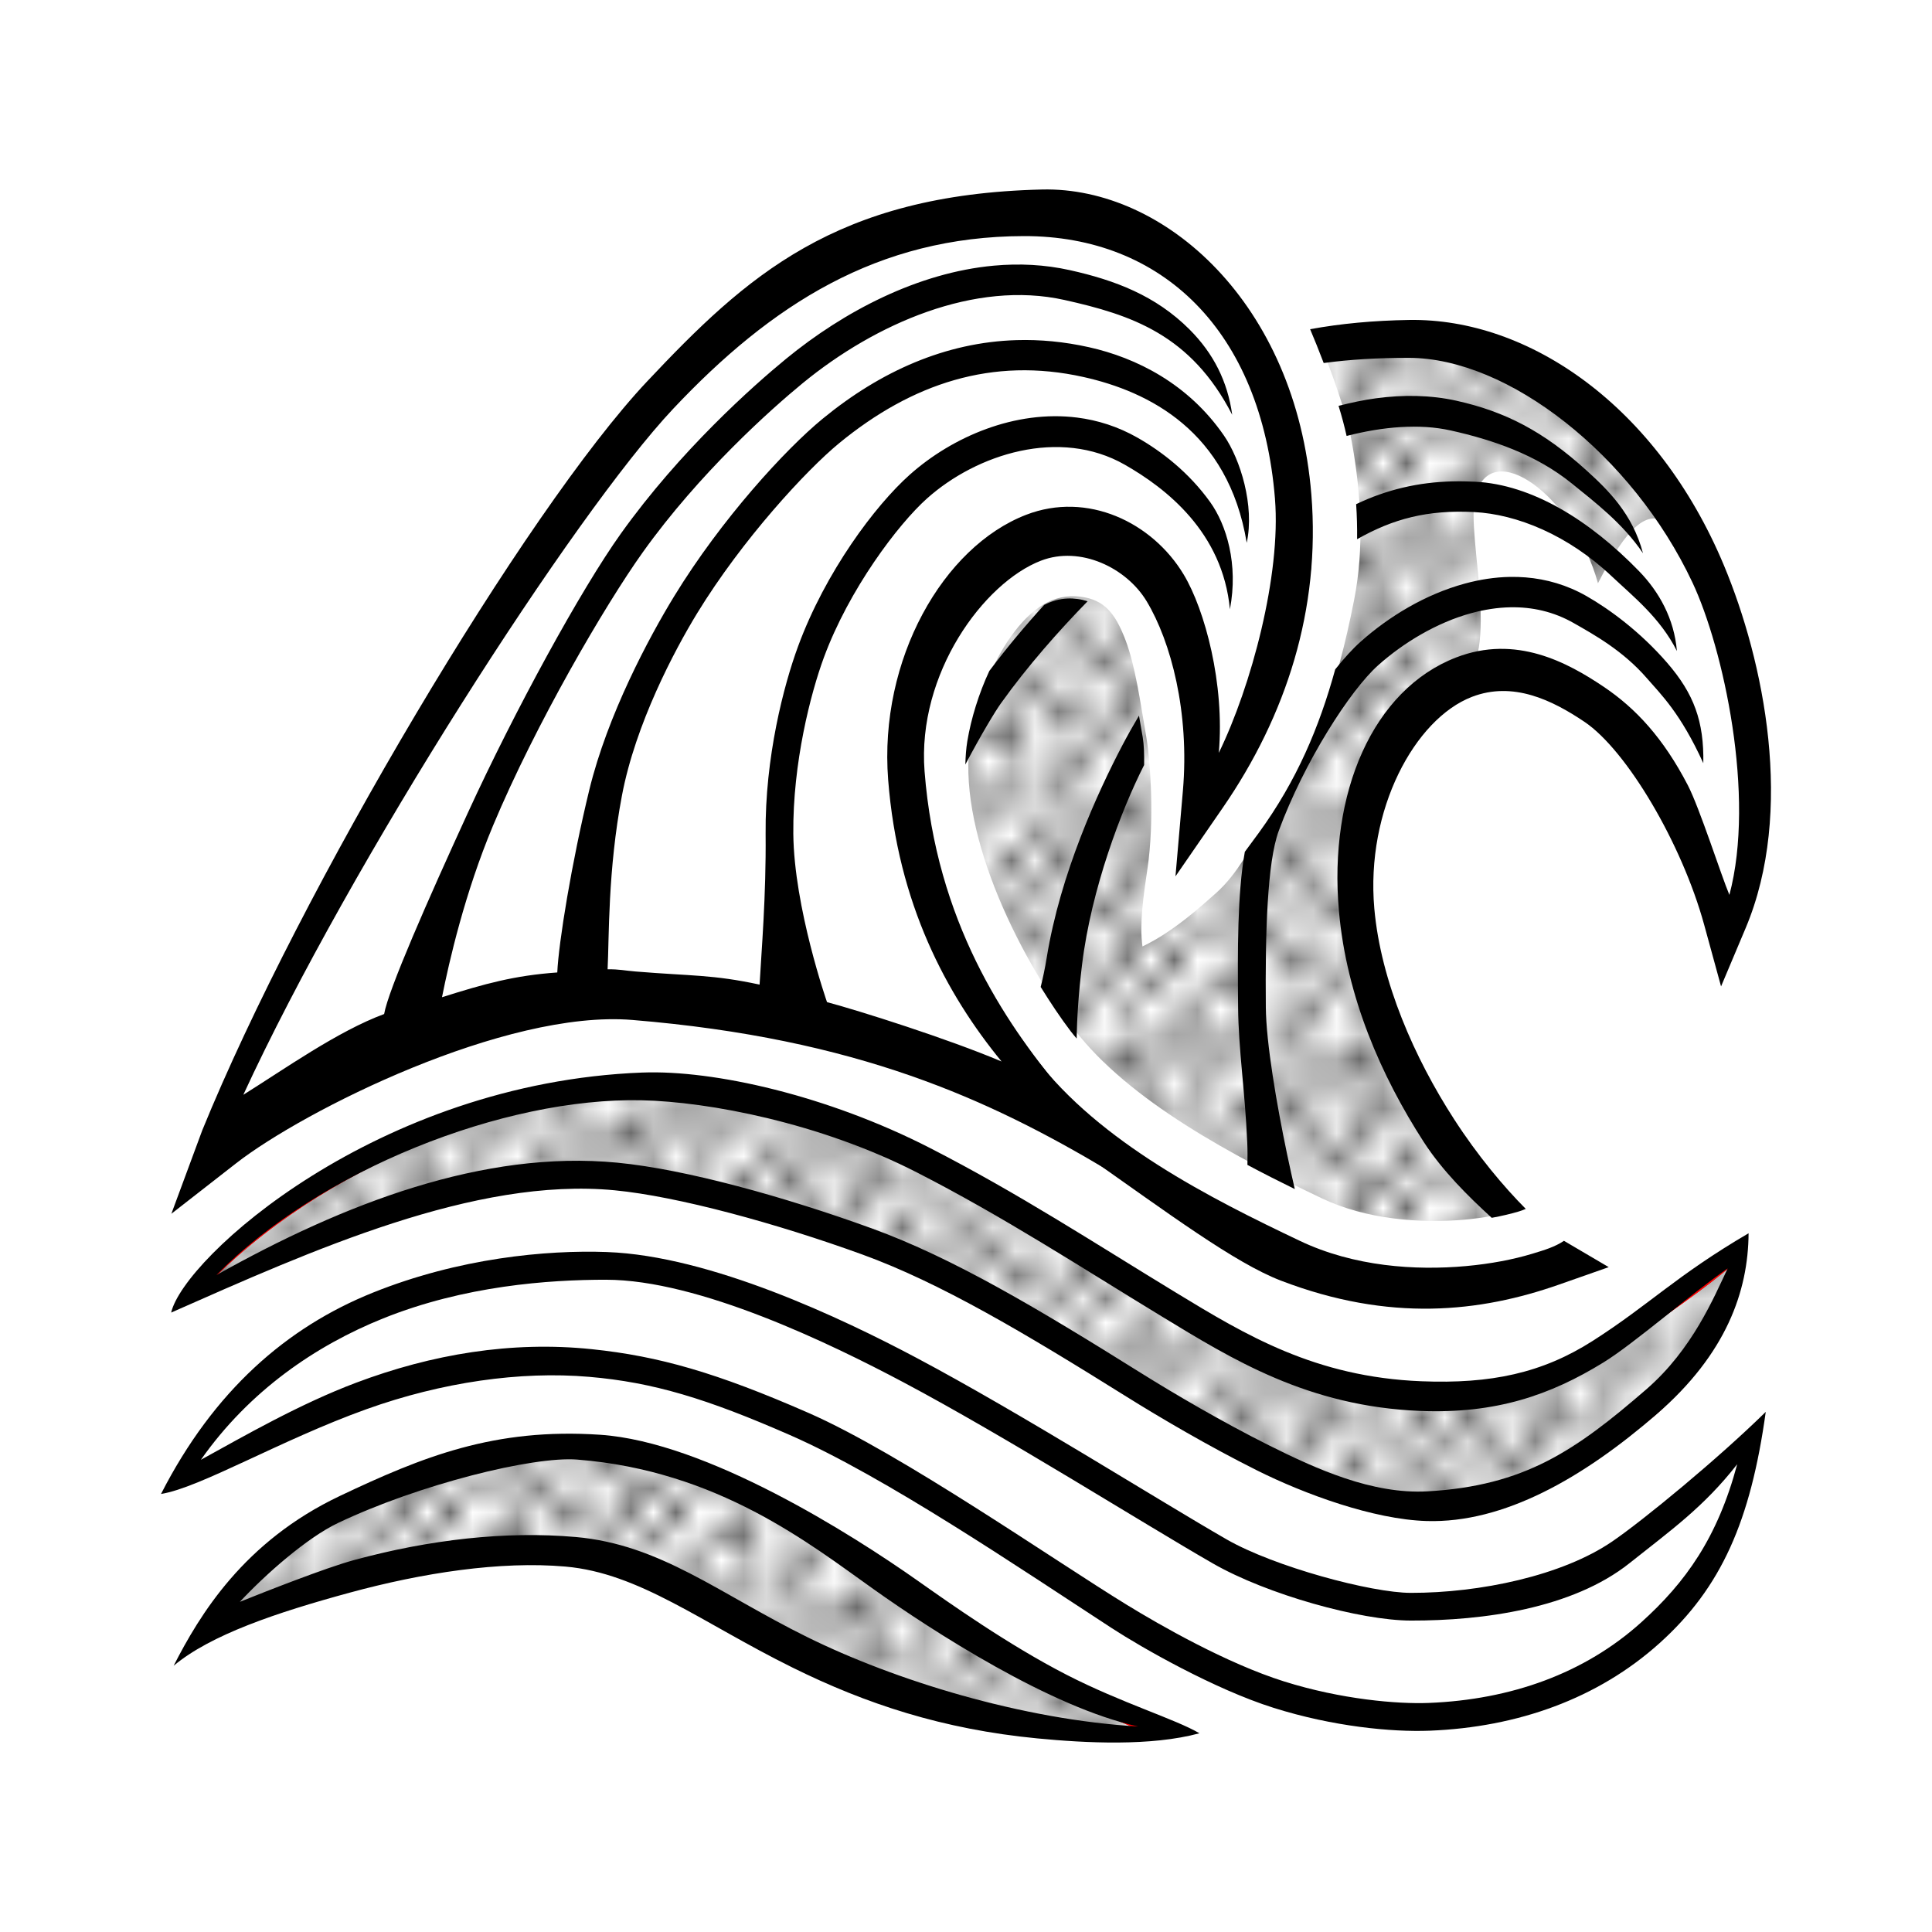 <svg:svg xmlns:dc="http://purl.org/dc/elements/1.1/" xmlns:ns1="http://sodipodi.sourceforge.net/DTD/sodipodi-0.dtd" xmlns:ns2="http://www.inkscape.org/namespaces/inkscape" xmlns:ns3="http://www.w3.org/1999/xlink" xmlns:ns5="http://creativecommons.org/ns#" xmlns:rdf="http://www.w3.org/1999/02/22-rdf-syntax-ns#" xmlns:svg="http://www.w3.org/2000/svg" height="127.559" id="svg2" version="1.1" viewBox="-7.087 -8.965 127.559 127.559" width="127.559" ns1:docname="Wellen-lineart.svg" ns2:version="0.91 r13725">
  <svg:title id="title4136">waves - lineart</svg:title>
  <svg:defs id="defs4">
    <svg:pattern id="pattern6076" patternTransform="matrix(1.533,0,0,1.639,-2.88,951.793)" ns2:collect="always" ns3:href="#Polkadots-large" />
    <svg:pattern id="pattern5957" patternTransform="matrix(1.493,0,0,1.566,-93.605,849.053)" ns2:collect="always" ns3:href="#pattern5942" />
    <svg:pattern id="pattern5955" patternTransform="matrix(1.444,0,0,1.515,-90.51,855.599)" ns2:collect="always" ns3:href="#pattern5942" />
    <svg:pattern id="pattern5952" patternTransform="matrix(1.444,0,0,1.515,-90.51,855.599)" ns2:collect="always" ns3:href="#pattern5942" />
    <svg:pattern id="pattern5949" patternTransform="matrix(1.444,0,0,1.515,-90.51,855.599)" ns2:collect="always" ns3:href="#pattern5942" />
    <svg:pattern id="pattern5942" patternTransform="matrix(1.444,0,0,1.515,-90.51,855.599)" ns2:collect="always" ns3:href="#Polkadots-large" />
    <svg:pattern height="10" id="Polkadots-large" patternTransform="translate(0,0) scale(10,10)" patternUnits="userSpaceOnUse" width="10" ns2:collect="always" ns2:stockid="Polka dots, large">
      <svg:circle cx="2.567" cy="0.810" id="circle5632" r="0.45" style="fill:black;stroke:none" />
      <svg:circle cx="3.048" cy="2.33" id="circle5634" r="0.45" style="fill:black;stroke:none" />
      <svg:circle cx="4.418" cy="2.415" id="circle5636" r="0.45" style="fill:black;stroke:none" />
      <svg:circle cx="1.844" cy="3.029" id="circle5638" r="0.45" style="fill:black;stroke:none" />
      <svg:circle cx="6.08" cy="1.363" id="circle5640" r="0.45" style="fill:black;stroke:none" />
      <svg:circle cx="5.819" cy="4.413" id="circle5642" r="0.45" style="fill:black;stroke:none" />
      <svg:circle cx="4.305" cy="4.048" id="circle5644" r="0.45" style="fill:black;stroke:none" />
      <svg:circle cx="5.541" cy="3.045" id="circle5646" r="0.45" style="fill:black;stroke:none" />
      <svg:circle cx="4.785" cy="5.527" id="circle5648" r="0.45" style="fill:black;stroke:none" />
      <svg:circle cx="2.667" cy="5.184" id="circle5650" r="0.45" style="fill:black;stroke:none" />
      <svg:circle cx="7.965" cy="1.448" id="circle5652" r="0.45" style="fill:black;stroke:none" />
      <svg:circle cx="7.047" cy="5.049" id="circle5654" r="0.45" style="fill:black;stroke:none" />
      <svg:circle cx="4.340" cy="0.895" id="circle5656" r="0.45" style="fill:black;stroke:none" />
      <svg:circle cx="7.125" cy="0.340" id="circle5658" r="0.45" style="fill:black;stroke:none" />
      <svg:circle cx="9.553" cy="1.049" id="circle5660" r="0.45" style="fill:black;stroke:none" />
      <svg:circle cx="7.006" cy="2.689" id="circle5662" r="0.45" style="fill:black;stroke:none" />
      <svg:circle cx="8.909" cy="2.689" id="circle5664" r="0.45" style="fill:black;stroke:none" />
      <svg:circle cx="9.315" cy="4.407" id="circle5666" r="0.45" style="fill:black;stroke:none" />
      <svg:circle cx="7.820" cy="3.870" id="circle5668" r="0.45" style="fill:black;stroke:none" />
      <svg:circle cx="8.270" cy="5.948" id="circle5670" r="0.45" style="fill:black;stroke:none" />
      <svg:circle cx="7.973" cy="7.428" id="circle5672" r="0.45" style="fill:black;stroke:none" />
      <svg:circle cx="9.342" cy="8.072" id="circle5674" r="0.45" style="fill:black;stroke:none" />
      <svg:circle cx="8.206" cy="9.315" id="circle5676" r="0.45" style="fill:black;stroke:none" />
      <svg:circle cx="9.682" cy="9.475" id="circle5678" r="0.45" style="fill:black;stroke:none" />
      <svg:circle cx="9.688" cy="6.186" id="circle5680" r="0.45" style="fill:black;stroke:none" />
      <svg:circle cx="3.379" cy="6.296" id="circle5682" r="0.45" style="fill:black;stroke:none" />
      <svg:circle cx="2.871" cy="8.204" id="circle5684" r="0.45" style="fill:black;stroke:none" />
      <svg:circle cx="4.59" cy="8.719" id="circle5686" r="0.45" style="fill:black;stroke:none" />
      <svg:circle cx="3.181" cy="9.671" id="circle5688" r="0.45" style="fill:black;stroke:none" />
      <svg:circle cx="5.734" cy="7.315" id="circle5690" r="0.45" style="fill:black;stroke:none" />
      <svg:circle cx="6.707" cy="6.513" id="circle5692" r="0.45" style="fill:black;stroke:none" />
      <svg:circle cx="5.730" cy="9.670" id="circle5694" r="0.45" style="fill:black;stroke:none" />
      <svg:circle cx="6.535" cy="8.373" id="circle5696" r="0.45" style="fill:black;stroke:none" />
      <svg:circle cx="4.37" cy="7.154" id="circle5698" r="0.45" style="fill:black;stroke:none" />
      <svg:circle cx="0.622" cy="7.25" id="circle5700" r="0.45" style="fill:black;stroke:none" />
      <svg:circle cx="0.831" cy="5.679" id="circle5702" r="0.45" style="fill:black;stroke:none" />
      <svg:circle cx="1.257" cy="8.519" id="circle5704" r="0.45" style="fill:black;stroke:none" />
      <svg:circle cx="1.989" cy="6.877" id="circle5706" r="0.45" style="fill:black;stroke:none" />
      <svg:circle cx="0.374" cy="3.181" id="circle5708" r="0.45" style="fill:black;stroke:none" />
      <svg:circle cx="1.166" cy="1.664" id="circle5710" r="0.45" style="fill:black;stroke:none" />
      <svg:circle cx="1.151" cy="0.093" id="circle5712" r="0.45" style="fill:black;stroke:none" />
      <svg:circle cx="1.151" cy="10.093" id="circle5714" r="0.45" style="fill:black;stroke:none" />
      <svg:circle cx="1.302" cy="4.451" id="circle5716" r="0.45" style="fill:black;stroke:none" />
      <svg:circle cx="3.047" cy="3.763" id="circle5718" r="0.45" style="fill:black;stroke:none" />
    </svg:pattern>
  </svg:defs>
  <ns1:namedview bordercolor="#666666" borderopacity="1.0" fit-margin-bottom="1" fit-margin-left="1" fit-margin-right="1" fit-margin-top="1" id="base" pagecolor="#ffffff" showgrid="false" ns2:current-layer="layer1" ns2:cx="74.709229" ns2:cy="60.544882" ns2:document-units="mm" ns2:pageopacity="0.0" ns2:pageshadow="2" ns2:snap-global="false" ns2:window-height="1203" ns2:window-maximized="0" ns2:window-width="1856" ns2:window-x="628" ns2:window-y="10" ns2:zoom="4" />
  <svg:g id="layer1" transform="translate(2.024,-944.102)" ns2:groupmode="layer" ns2:label="Ebene 1">
    <svg:g id="g5980" transform="matrix(1.034,0,0,1.034,-0.051,-35.328)">
      <svg:path d="m 13.346,1034.917 c 5.218,-2.482 12.413,-3.861 16.105,-3.506 6.484,0.622 12.812,4.341 17.011,7.199 2.561,1.743 12.168,8.387 19.012,10.781 -2.781,0.769 -14.715,-1.473 -19.078,-2.982 -5.924,-2.048 -14.727,-8.726 -19.814,-8.662 -9.127,0.115 -16.47,2.899 -21.926,5.289 0,0 2.736,-5.286 8.691,-8.118 z" id="path4161-8-7-3" style="fill:#ffffff;fill-rule:evenodd;stroke:#ff0000;stroke-width:0.343;stroke-linecap:butt;stroke-linejoin:round;stroke-miterlimit:4;stroke-dasharray:none;stroke-opacity:1" ns1:nodetypes="ssscsscs" ns2:connector-curvature="0" />
      <svg:path d="m 13.346,1034.917 c 5.218,-2.482 12.413,-3.861 16.105,-3.506 6.484,0.622 12.812,4.341 17.011,7.199 2.561,1.743 12.168,8.387 19.012,10.781 -2.781,0.769 -14.715,-1.473 -19.078,-2.982 -5.924,-2.048 -14.727,-8.726 -19.814,-8.662 -9.127,0.115 -16.47,2.899 -21.926,5.289 0,0 2.736,-5.286 8.691,-8.118 z" id="path4161-8-7-3-2" style="fill:url(#pattern5949);fill-opacity:1;fill-rule:evenodd;stroke:#ff0000;stroke-width:0.343;stroke-linecap:butt;stroke-linejoin:round;stroke-miterlimit:4;stroke-dasharray:none;stroke-opacity:1" ns1:nodetypes="ssscsscs" ns2:connector-curvature="0" />
    </svg:g>
    <svg:g id="g5976" transform="matrix(1.034,0,0,1.034,-0.051,-35.328)">
      <svg:path d="m 28.379,1019.796 c 6.262,0.228 12.414,2.027 17.119,4.524 6.651,3.53 15.59,8.809 19.919,11.462 3.262,1.999 12.221,5.717 16.709,5.66 5.886,-0.075 10.599,-1.956 13.665,-4.099 2.515,-1.758 4.464,-3.762 7.128,-6.345 0.114,9.346 -9.61,17.045 -20.493,17.476 -4.418,0.175 -11.571,-1.723 -17.155,-5.024 -5.568,-3.291 -15.975,-10.683 -22.204,-13.412 -5.345,-2.341 -10.904,-3.728 -15.095,-4.164 -10.035,-1.045 -19.155,4.496 -25.266,7.517 5.274,-9.64 18.109,-13.871 25.674,-13.596 z" id="path4161-3-1-1" style="fill:#ffffff;fill-rule:evenodd;stroke:#ff0000;stroke-width:0.343;stroke-linecap:butt;stroke-linejoin:round;stroke-miterlimit:4;stroke-dasharray:none;stroke-opacity:1" ns1:nodetypes="ssssscsssscs" ns2:connector-curvature="0" />
      <svg:path d="m 28.379,1019.796 c 6.262,0.228 12.414,2.027 17.119,4.524 6.651,3.53 15.59,8.809 19.919,11.462 3.262,1.999 12.221,5.717 16.709,5.66 5.886,-0.075 10.599,-1.956 13.665,-4.099 2.515,-1.758 4.464,-3.762 7.128,-6.345 0.114,9.346 -9.61,17.045 -20.493,17.476 -4.418,0.175 -11.571,-1.723 -17.155,-5.024 -5.568,-3.291 -15.975,-10.683 -22.204,-13.412 -5.345,-2.341 -10.904,-3.728 -15.095,-4.164 -10.035,-1.045 -19.155,4.496 -25.266,7.517 5.274,-9.64 18.109,-13.871 25.674,-13.596 z" id="path4161-3-1-1-0" style="fill:url(#pattern5952);fill-opacity:1;fill-rule:evenodd;stroke:#ff0000;stroke-width:0.343;stroke-linecap:butt;stroke-linejoin:round;stroke-miterlimit:4;stroke-dasharray:none;stroke-opacity:1" ns1:nodetypes="ssssscsssscs" ns2:connector-curvature="0" />
    </svg:g>
    <svg:g id="g5972" transform="matrix(1.034,0,0,1.034,-0.051,-35.328)">
      <svg:path d="m 33.769,1008.207 c 4.429,0.097 16.038,4.395 19.849,6.715 4.848,2.95 10.93,6.988 16.428,9.719 5.468,2.716 8.979,3.507 12.717,3.535 4.636,0.035 9.245,-1.962 12.323,-4.089 3.42,-2.363 5.96,-4.158 7.29,-5.483 0.638,2.138 -2.486,8.49 -7.504,11.621 -5.169,3.225 -7.45,5.083 -13.959,4.857 -3.537,-0.123 -10.908,-3.891 -15.229,-6.684 -5.432,-3.511 -12.19,-7.062 -18.419,-9.79 -5.345,-2.341 -12.833,-3.994 -17.028,-4.398 -9.349,-0.9 -17.862,3.322 -26.778,7.258 6.973,-8.008 19.902,-13.491 30.311,-13.262 z" id="path4161-89-8" style="fill:#ffffff;fill-rule:evenodd;stroke:#ff0000;stroke-width:0.343;stroke-linecap:butt;stroke-linejoin:round;stroke-miterlimit:4;stroke-dasharray:none;stroke-opacity:1" ns1:nodetypes="ssssscssssscs" ns2:connector-curvature="0" />
      <svg:path d="m 33.769,1008.207 c 4.429,0.097 16.038,4.395 19.849,6.715 4.848,2.95 10.93,6.988 16.428,9.719 5.468,2.716 8.979,3.507 12.717,3.535 4.636,0.035 9.245,-1.962 12.323,-4.089 3.42,-2.363 5.96,-4.158 7.29,-5.483 0.638,2.138 -2.486,8.49 -7.504,11.621 -5.169,3.225 -7.45,5.083 -13.959,4.857 -3.537,-0.123 -10.908,-3.891 -15.229,-6.684 -5.432,-3.511 -12.19,-7.062 -18.419,-9.79 -5.345,-2.341 -12.833,-3.994 -17.028,-4.398 -9.349,-0.9 -17.862,3.322 -26.778,7.258 6.973,-8.008 19.902,-13.491 30.311,-13.262 z" id="path4161-89-8-2" style="fill:url(#pattern5955);fill-opacity:1;fill-rule:evenodd;stroke:#ff0000;stroke-width:0.343;stroke-linecap:butt;stroke-linejoin:round;stroke-miterlimit:4;stroke-dasharray:none;stroke-opacity:1" ns1:nodetypes="ssssscssssscs" ns2:connector-curvature="0" />
    </svg:g>
    <svg:path d="m 83.393,957.021 c -1.978,0.032 -3.787,0.175 -5.487,0.444 0.828,2.032 1.874,4.816 2.255,6.961 0.594,3.341 0.812,6.903 0.125,10.363 -1.103,5.559 -2.628,10.447 -6.067,15.176 -0.742,1.02 -1.592,2.854 -3.046,4.139 -0.85,0.751 -2.787,2.545 -4.854,3.522 -0.204,-1.509 0.066,-3.35 0.328,-5.117 0.472,-3.185 0.205,-7.105 -0.095,-8.84 -0.379,-2.195 -0.701,-4.567 -1.361,-6.293 -0.66,-1.726 -1.379,-2.637 -2.941,-2.84 -1.803,-0.235 -3.279,0.755 -4.613,2.622 -1.334,1.867 -2.293,4.52 -2.667,6.761 -0.964,5.78 2.945,14.065 6.826,19.157 3.612,4.74 10.576,8.428 16.391,11.192 2.905,1.381 6.481,1.66 9.436,1.393 1.228,-0.111 2.298,-0.322 3.2,-0.555 -4.204,-4.419 -9.427,-12.19 -10.118,-19.968 -0.638,-7.178 1.596,-12.963 6.23,-14.75 3.318,-1.279 6.588,-0.14 8.873,1.401 3.403,2.295 7.148,10.086 8.717,15.813 3.949,-7.78 1.806,-18.813 -0.699,-24.807 -4.185,-10.017 -13.211,-15.889 -20.433,-15.773 z" id="path4159-6-9-5" style="fill:#ffffff;fill-opacity:1;fill-rule:evenodd;stroke:none;stroke-width:0.354;stroke-linecap:butt;stroke-linejoin:miter;stroke-miterlimit:4;stroke-dasharray:none;stroke-opacity:1" ns1:nodetypes="ccsssscssssssscccssscsc" ns2:connector-curvature="0" />
    <svg:path d="m 83.393,957.021 c -1.978,0.032 -3.787,0.175 -5.487,0.444 0.828,2.032 1.874,4.816 2.255,6.961 0.594,3.341 0.812,6.903 0.125,10.363 -1.103,5.559 -2.628,10.447 -6.067,15.176 -0.742,1.02 -1.592,2.854 -3.046,4.139 -0.85,0.751 -2.787,2.545 -4.854,3.522 -0.204,-1.509 0.066,-3.35 0.328,-5.117 0.472,-3.185 0.205,-7.105 -0.095,-8.84 -0.379,-2.195 -0.701,-4.567 -1.361,-6.293 -0.66,-1.726 -1.379,-2.637 -2.941,-2.841 -1.803,-0.235 -3.279,0.755 -4.613,2.622 -1.334,1.867 -2.293,4.52 -2.667,6.761 -0.964,5.78 2.945,14.065 6.826,19.157 3.612,4.74 10.576,8.428 16.391,11.192 2.905,1.381 6.481,1.66 9.436,1.393 1.228,-0.111 2.298,-0.322 3.2,-0.555 -4.204,-4.419 -9.427,-12.19 -10.118,-19.968 -0.638,-7.178 1.596,-12.963 6.23,-14.75 3.318,-1.279 0.692,-9.802 1.36,-12.476 1.016,-4.069 6.529,0.01 8.099,5.737 3.949,-7.78 4.988,-2.991 7.433,-0.854 C 99.641,962.777 90.614,956.905 83.393,957.021 Z" id="path4159-6-9-5-1" style="fill:url(#pattern6076);fill-opacity:1;fill-rule:evenodd;stroke:none;stroke-width:0.354;stroke-linecap:butt;stroke-linejoin:miter;stroke-miterlimit:4;stroke-dasharray:none;stroke-opacity:1" ns1:nodetypes="ccsssscssssssscccsssccc" ns2:connector-curvature="0" />
    <svg:path d="m 83.934,956.262 c -2.366,0.038 -4.516,0.239 -6.545,0.61 0.277,0.659 0.564,1.358 0.896,2.233 1.73,-0.235 3.579,-0.343 5.626,-0.341 6.542,0.004 14.748,6.39 18.721,14.832 2.038,4.331 4.18,14.1 2.439,20.626 -0.545,-1.291 -1.966,-5.744 -2.75,-7.252 -1.615,-3.109 -3.434,-5.064 -5.534,-6.48 -2.416,-1.629 -5.816,-3.464 -9.749,-1.948 -5.501,2.12 -8.441,8.929 -7.746,16.754 0.504,5.669 2.788,10.886 5.598,15.236 1.24,1.919 2.939,3.591 4.488,5.011 0.677,-0.124 1.291,-0.27 1.803,-0.424 0.163,-0.049 0.303,-0.108 0.446,-0.166 -1.452,-1.459 -3.177,-3.513 -4.732,-5.921 -2.609,-4.038 -4.837,-9.068 -5.267,-13.906 -0.58,-6.531 2.678,-12.528 6.446,-13.98 2.703,-1.042 5.281,0.201 7.435,1.653 2.774,1.871 6.421,8.011 7.9,13.407 l 1.112,4.058 1.621,-3.846 c 3.258,-7.725 1.208,-17.636 -1.429,-23.947 -4.397,-10.525 -12.88,-16.337 -20.78,-16.209 z m -9.46,1.286 c -6.06,1.753 -11.231,5.444 -17.99,12.022 -6.578,6.402 -12.81,16.297 -12.25,29.461 l 0.04,0.979 0.812,0.406 c 5.939,2.982 12.16,7.252 17.546,11.039 5.386,3.787 9.785,7.067 12.828,8.235 7.19,2.758 13.167,2.084 18.355,0.264 l 3.289,-1.155 -2.956,-1.738 c -0.596,0.402 -1.269,0.605 -2.12,0.862 -1.2,0.362 -2.689,0.657 -4.355,0.807 -3.332,0.3 -7.372,0.04 -10.96,-1.665 -5.887,-2.799 -13.219,-6.499 -17.461,-12.065 -0.31,-0.406 -0.619,-0.861 -0.929,-1.298 -0.142,0.27 -0.282,0.54 -0.428,0.795 -3.376,-2.3 -3.685,-2.505 -7.31,-4.538 0.401,-2.694 0.816,-6.041 1.68,-8.956 -0.367,-1.547 -0.591,-3.101 -0.608,-4.629 -0.159,0.311 -0.317,0.621 -0.47,0.951 -1.52,3.256 -2.954,7.147 -3.598,10.859 -0.244,-0.13 -0.164,-0.055 -0.408,-0.182 -0.174,-11.453 5.005,-21.135 11.055,-27.024 6.75,-6.57 11.416,-9.887 17.089,-11.314 -0.319,-0.825 -0.608,-1.526 -0.852,-2.118 z m 9.963,3.733 c -0.887,-0.022 -1.789,0.032 -2.699,0.153 -0.821,0.11 -1.647,0.289 -2.471,0.499 0.214,0.69 0.39,1.354 0.531,1.987 2.427,-0.62 4.811,-0.823 6.878,-0.361 2.725,0.608 5.613,1.57 8.001,3.507 1.459,1.183 3.367,2.632 4.69,4.599 -0.693,-2.622 -2.333,-4.202 -3.735,-5.473 -2.864,-2.596 -5.367,-3.88 -8.59,-4.599 -0.846,-0.189 -1.717,-0.288 -2.604,-0.311 z m -7.982,1.546 c -3.653,1.374 -7.108,3.476 -9.709,5.61 -0.889,0.73 -2.26,1.935 -3.826,3.452 0.725,0.159 1.372,0.437 1.94,0.814 1.218,-1.151 2.278,-2.08 2.984,-2.659 2.422,-1.987 5.728,-3.95 9.153,-5.241 -0.119,-0.57 -0.307,-1.242 -0.543,-1.976 z m 10.357,4.092 c -2.282,0.054 -4.359,0.538 -6.384,1.506 0.052,0.767 0.072,1.539 0.063,2.312 2.387,-1.352 4.652,-1.945 7.71,-1.793 2.835,0.141 6.218,1.517 9.113,4.252 1.368,1.293 3.188,2.724 4.292,4.924 -0.179,-2.139 -1.182,-3.916 -2.497,-5.271 -3.28,-3.38 -7.082,-5.721 -10.825,-5.907 -0.5,-0.025 -0.991,-0.034 -1.472,-0.022 z m -11.45,5.27 c -2.207,1.155 -4.05,2.84 -5.637,4.921 -0.457,0.599 -0.894,1.185 -1.312,1.766 0.209,0.902 0.364,1.765 0.507,2.639 0.65,-0.935 1.315,-1.814 1.976,-2.608 1.792,-2.152 4.064,-4.266 6.535,-6.113 0.096,-0.873 0.138,-1.76 -2.069,-0.605 z m 15.24,1.037 c -1.019,0.017 -2.03,0.177 -3.008,0.444 -2.608,0.712 -5.009,2.175 -6.87,3.834 -0.535,0.477 -1.102,1.106 -1.678,1.827 -1.05,3.81 -2.535,7.341 -5.039,10.785 -0.226,0.311 -0.638,0.866 -0.929,1.262 -0.493,2.785 -0.479,6.449 -0.444,10.274 0.025,2.757 0.447,5.451 0.604,8.901 0.023,0.507 0.021,1.008 0.012,1.496 1.052,0.561 2.096,1.09 3.127,1.595 -0.167,-0.741 -0.322,-1.408 -0.515,-2.334 -0.69,-3.316 -1.375,-7.301 -1.397,-9.678 -0.045,-4.865 0.093,-9.575 0.85,-11.63 1.678,-4.555 4.72,-9.295 6.565,-10.94 1.669,-1.488 3.867,-2.82 6.155,-3.444 0.858,-0.234 1.724,-0.37 2.584,-0.386 1.433,-0.026 2.848,0.285 4.177,1.044 1.345,0.768 3.252,1.818 4.839,3.652 0.91,1.051 2.205,2.283 3.715,5.598 0.05,-2.759 -0.62,-4.586 -2.386,-6.626 -1.766,-2.04 -3.799,-3.536 -5.322,-4.405 -1.297,-0.74 -2.657,-1.126 -4.019,-1.236 -0.341,-0.028 -0.682,-0.038 -1.022,-0.032 z m -29.227,1.427 c -0.542,0.021 -1.05,0.172 -1.538,0.416 -1.227,1.344 -2.463,2.815 -3.628,4.367 -0.697,1.495 -1.205,3.152 -1.452,4.633 -0.083,0.496 -0.117,1.015 -0.131,1.544 1.061,-2.011 1.988,-3.534 2.342,-4.03 1.769,-2.477 3.827,-4.796 5.729,-6.747 -0.204,-0.066 -0.419,-0.12 -0.66,-0.151 -0.225,-0.029 -0.447,-0.041 -0.662,-0.032 z m 4.716,7.732 c -0.373,0.625 -0.734,1.265 -1.084,1.932 -1.644,3.13 -4.113,8.51 -5.009,14.047 -0.119,0.734 -0.255,1.36 -0.398,1.936 0.648,1.043 1.311,2.044 1.982,2.925 0.124,0.162 0.26,0.321 0.392,0.48 0.023,-1.286 0.113,-2.864 0.355,-4.863 0.608,-5.005 2.596,-10.235 4.1,-13.195 0.012,-0.72 -0.01,-1.359 -0.091,-1.829 -0.082,-0.473 -0.168,-0.952 -0.248,-1.433 z" id="path4159-6" style="color:#000000;font-style:normal;font-variant:normal;font-weight:normal;font-stretch:normal;font-size:medium;line-height:normal;font-family:sans-serif;text-indent:0;text-align:start;text-decoration:none;text-decoration-line:none;text-decoration-style:solid;text-decoration-color:#000000;letter-spacing:normal;word-spacing:normal;text-transform:none;direction:ltr;block-progression:tb;writing-mode:lr-tb;baseline-shift:baseline;text-anchor:start;white-space:normal;clip-rule:nonzero;display:inline;overflow:visible;visibility:visible;opacity:1;isolation:auto;mix-blend-mode:normal;color-interpolation:sRGB;color-interpolation-filters:linearRGB;solid-color:#000000;solid-opacity:1;fill:#000000;fill-opacity:1;fill-rule:evenodd;stroke:none;stroke-width:2.835;stroke-linecap:butt;stroke-linejoin:miter;stroke-miterlimit:4;stroke-dasharray:none;stroke-dashoffset:0;stroke-opacity:1;color-rendering:auto;image-rendering:auto;shape-rendering:auto;text-rendering:auto;enable-background:accumulate" ns1:nodetypes="scccscssssscscsssscccsscscccsccccccsscccccsccsccssccsscssscsccsccsccsscssscsccsccscscscsscccsssccsscsssssccscscsscsscscscsc" ns2:connector-curvature="0" />
    <svg:path d="m 33.3,1005.951 c -17.541,0.672 -30.289,12.248 -31.11,15.848 9.275,-4.094 20.049,-8.963 29.289,-8.073 4.172,0.402 10.724,2.198 16.342,4.238 5.15,1.87 10.697,5.17 17.445,9.388 2.193,1.371 5.424,3.27 8.592,4.855 3.168,1.585 7.723,3.25 11.221,3.355 5.111,0.154 10.348,-2.859 15.19,-7.052 4.596,-3.98 6.045,-8.122 6.069,-11.947 -4.794,2.805 -6.536,4.706 -10.286,7.102 -3.337,2.132 -6.724,2.852 -11.318,2.669 -7.018,-0.28 -11.601,-3.053 -16.195,-5.847 -5.405,-3.286 -10.391,-6.553 -16.262,-9.561 -6.731,-3.448 -14.235,-5.156 -18.977,-4.974 z m -0.04,1.831 c 4.413,0.097 11.765,1.485 18.182,4.772 5.766,2.954 10.708,6.19 16.147,9.497 4.642,2.822 9.644,5.946 17.073,6.242 4.982,0.198 8.573,-1.035 12.091,-3.2 2.048,-1.26 5.741,-4.506 8.205,-6.21 -0.899,1.88 -2.31,5.333 -5.37,7.982 -4.681,4.053 -8.042,6.372 -14.445,6.737 -3.645,0.208 -7.374,-1.488 -10.464,-3.034 -3.09,-1.546 -6.291,-3.425 -8.443,-4.771 -6.765,-4.228 -12.388,-7.596 -17.79,-9.557 -5.721,-2.077 -12.291,-3.905 -16.791,-4.338 -8.839,-0.851 -18.038,2.682 -26.473,7.419 6.767,-6.9 18.946,-11.74 28.078,-11.54 z" id="path4161" style="color:#000000;font-style:normal;font-variant:normal;font-weight:normal;font-stretch:normal;font-size:medium;line-height:normal;font-family:sans-serif;text-indent:0;text-align:start;text-decoration:none;text-decoration-line:none;text-decoration-style:solid;text-decoration-color:#000000;letter-spacing:normal;word-spacing:normal;text-transform:none;direction:ltr;block-progression:tb;writing-mode:lr-tb;baseline-shift:baseline;text-anchor:start;white-space:normal;clip-rule:nonzero;display:inline;overflow:visible;visibility:visible;opacity:1;isolation:auto;mix-blend-mode:normal;color-interpolation:sRGB;color-interpolation-filters:linearRGB;solid-color:#000000;solid-opacity:1;fill:#000000;fill-opacity:1;fill-rule:evenodd;stroke:none;stroke-width:1.772;stroke-linecap:butt;stroke-linejoin:round;stroke-miterlimit:4;stroke-dasharray:none;stroke-dashoffset:0;stroke-opacity:1;color-rendering:auto;image-rendering:auto;shape-rendering:auto;text-rendering:auto;enable-background:accumulate" ns1:nodetypes="scsssssscsssssssssscsssssscs" ns2:connector-curvature="0" />
    <svg:path d="M 4.093,1012.312 C 10.434,996.748 26.553,969.835 34.185,961.731 c 6.504,-6.907 11.703,-12.681 25.017,-12.995 7.22,-0.171 16.496,7.575 17.454,19.46 0.575,7.131 -3.086,16.068 -7.115,21.911 0.481,-5.538 -0.339,-12.839 -2.174,-15.891 -1.707,-2.839 -5.371,-3.816 -8.689,-2.537 -4.635,1.786 -8.119,8.08 -7.561,15.275 1.044,13.452 7.315,20.454 12.432,23.645 -7.901,-4.123 -16.147,-8.215 -31.256,-9.458 -8.917,-0.733 -21.253,5.304 -28.201,11.172 z" id="path4159-65-8" style="fill:#ffffff;fill-opacity:1;fill-rule:evenodd;stroke:#0000ff;stroke-width:0.354;stroke-linecap:butt;stroke-linejoin:miter;stroke-miterlimit:4;stroke-dasharray:none;stroke-opacity:1" ns1:nodetypes="cssscssscsc" ns2:connector-curvature="0" />
    <svg:path d="m 4.093,1012.312 c 6.341,-15.563 22.46,-42.476 30.092,-50.581 6.504,-6.907 11.703,-12.681 25.017,-12.995 7.22,-0.171 16.761,7.487 17.72,19.371 -2.278,-3.634 -3.152,-0.591 -6.015,-2.904 -2.854,-1.787 -4.766,-3.747 -6.315,-1.966 -1.747,2.01 -0.998,5.152 1.185,9.83 -2.149,-1.602 -3.78,-2.667 -7.098,-1.388 -4.635,1.786 -8.119,8.08 -7.561,15.275 1.044,13.452 7.315,20.454 12.432,23.645 -7.901,-4.123 -16.147,-8.215 -31.256,-9.458 -8.917,-0.733 -21.253,5.304 -28.201,11.172 z" id="path4159-65-8-8" style="fill:url(#pattern5957);fill-opacity:1;fill-rule:evenodd;stroke:none;stroke-width:0.354;stroke-linecap:butt;stroke-linejoin:miter;stroke-miterlimit:4;stroke-dasharray:none;stroke-opacity:1" ns1:nodetypes="cssccscsscsc" ns2:connector-curvature="0" />
    <svg:path d="m 30.972,1017.802 c -4.025,-0.146 -9.79,0.399 -15.468,2.683 -5.678,2.284 -10.5,6.471 -13.984,13.29 2.57,-0.407 7.911,-3.569 13.559,-5.595 4.992,-1.791 10.167,-2.526 14.699,-2.139 4.248,0.362 7.787,1.445 13.264,3.844 6.29,2.755 15.126,8.757 21.256,12.751 1.972,1.285 6.768,4.028 10.682,5.261 3.913,1.233 7.793,1.608 10.31,1.508 5.799,-0.23 11.091,-2.11 15.171,-5.78 4.081,-3.67 6.013,-8.073 7.011,-15.27 -3.137,3.084 -8.072,7.146 -10.137,8.558 -3.311,2.264 -8.746,3.398 -13.294,3.392 -2.609,0 -9.018,-1.723 -12.165,-3.531 -4.505,-2.588 -13.556,-8.313 -20.487,-11.992 -4.911,-2.607 -13.592,-6.731 -20.416,-6.979 z m -0.067,1.829 c 6.124,0 14.809,4.211 19.625,6.767 6.818,3.619 15.836,9.321 20.433,11.961 3.596,2.066 9.763,3.769 13.074,3.775 4.775,0.01 10.67,-0.79 14.439,-3.789 2.741,-2.182 4.908,-3.712 7.11,-6.533 -1.29,4.831 -3.393,7.793 -6.349,10.451 -3.728,3.353 -8.571,5.094 -14.021,5.309 -2.049,0.081 -5.767,-0.229 -9.557,-1.423 -3.79,-1.194 -8.188,-3.716 -10.34,-5.035 -4.841,-2.965 -14.956,-10.023 -21.037,-12.686 -6.081,-2.663 -9.891,-3.751 -14.315,-4.212 -5.32,-0.554 -10.574,0.334 -15.561,2.212 -3.725,1.402 -7.415,3.528 -10.254,5.091 3.204,-4.561 7.585,-7.545 12.034,-9.335 5.371,-2.161 10.923,-2.554 14.719,-2.554 z" id="path4161-3" style="color:#000000;font-style:normal;font-variant:normal;font-weight:normal;font-stretch:normal;font-size:medium;line-height:normal;font-family:sans-serif;text-indent:0;text-align:start;text-decoration:none;text-decoration-line:none;text-decoration-style:solid;text-decoration-color:#000000;letter-spacing:normal;word-spacing:normal;text-transform:none;direction:ltr;block-progression:tb;writing-mode:lr-tb;baseline-shift:baseline;text-anchor:start;white-space:normal;clip-rule:nonzero;display:inline;overflow:visible;visibility:visible;opacity:1;isolation:auto;mix-blend-mode:normal;color-interpolation:sRGB;color-interpolation-filters:linearRGB;solid-color:#000000;solid-opacity:1;fill:#000000;fill-opacity:1;fill-rule:evenodd;stroke:none;stroke-width:1.772;stroke-linecap:butt;stroke-linejoin:round;stroke-miterlimit:4;stroke-dasharray:none;stroke-dashoffset:0;stroke-opacity:1;color-rendering:auto;image-rendering:auto;shape-rendering:auto;text-rendering:auto;enable-background:accumulate" ns1:nodetypes="sscssssssscsssssssssscssssssscsss" ns2:connector-curvature="0" />
    <svg:path d="m 13.326,1033.908 c -6.34,3.005 -9.257,7.852 -10.972,11.21 2.444,-2.051 6.801,-3.513 11.61,-4.823 4.809,-1.31 9.957,-2.105 14.259,-1.726 4.892,0.431 8.977,3.694 14.988,6.666 4.845,2.396 9.91,4.077 16.179,4.68 3.177,0.306 7.498,0.53 10.692,-0.34 -1.575,-0.931 -5.157,-2.006 -8.761,-3.856 -3.87,-1.986 -7.785,-4.768 -9.869,-6.236 -4.308,-3.036 -13.926,-9.144 -20.929,-9.616 -7.003,-0.472 -11.746,1.457 -17.197,4.04 z m 15.686,-2.402 c 9.27,0.735 15.307,5.536 19.568,8.566 3.857,2.742 11.716,7.825 17.459,9.056 -7.651,-0.452 -16.043,-3.031 -21.888,-5.921 -5.816,-2.876 -9.666,-6.097 -15.25,-6.59 -4.615,-0.407 -9.66,0.167 -14.643,1.524 -1.861,0.507 -5.866,2.086 -7.532,2.756 1.67,-1.79 4.407,-4.219 6.482,-5.207 5.339,-2.54 12.865,-4.418 15.803,-4.185 z" id="path4161-8" style="color:#000000;font-style:normal;font-variant:normal;font-weight:normal;font-stretch:normal;font-size:medium;line-height:normal;font-family:sans-serif;text-indent:0;text-align:start;text-decoration:none;text-decoration-line:none;text-decoration-style:solid;text-decoration-color:#000000;letter-spacing:normal;word-spacing:normal;text-transform:none;direction:ltr;block-progression:tb;writing-mode:lr-tb;baseline-shift:baseline;text-anchor:start;white-space:normal;clip-rule:nonzero;display:inline;overflow:visible;visibility:visible;opacity:1;isolation:auto;mix-blend-mode:normal;color-interpolation:sRGB;color-interpolation-filters:linearRGB;solid-color:#000000;solid-opacity:1;fill:#000000;fill-opacity:1;fill-rule:evenodd;stroke:none;stroke-width:1.772;stroke-linecap:butt;stroke-linejoin:round;stroke-miterlimit:4;stroke-dasharray:none;stroke-dashoffset:0;stroke-opacity:1;color-rendering:auto;image-rendering:auto;shape-rendering:auto;text-rendering:auto;enable-background:accumulate" ns1:nodetypes="scsssscsssssscssscss" ns2:connector-curvature="0" />
    <svg:path d="m 59.687,947.649 c -13.64,0.322 -19.534,5.728 -26.069,12.667 -8.033,8.53 -22.923,33.614 -29.376,49.452 l -2.039,5.508 4.272,-3.331 c 4.477,-3.49 17.774,-10.156 26.162,-9.466 14.883,1.224 23.578,5.271 31.318,9.873 l 0.45,-2.14 c -1.276,-0.804 -2.448,-1.899 -3.533,-3.213 -3.641,-4.408 -8.169,-11.02 -8.939,-20.938 -0.501,-6.453 3.906,-12.449 7.686,-13.906 2.604,-1.003 5.649,0.472 6.979,2.683 1.605,2.669 2.84,7.339 2.39,12.521 l -0.489,5.639 3.117,-4.52 c 4.201,-6.092 6.464,-13.124 5.855,-20.684 -1.018,-12.621 -9.68,-20.336 -17.784,-20.145 z m 15.381,20.428 c 0.405,5.021 -1.561,12.363 -3.709,16.769 0.401,-4.548 -0.918,-9.448 -2.316,-11.773 -2.084,-3.467 -6.367,-5.503 -10.399,-3.949 -5.489,2.116 -9.731,9.556 -9.115,17.492 0.636,8.2 3.865,14.186 7.488,18.605 -3.565,-1.508 -9.347,-3.335 -11.525,-3.92 0,0 -2.18,-6.241 -2.225,-11.118 -0.043,-4.691 1.156,-9.295 2.015,-11.627 1.659,-4.503 4.895,-8.799 6.822,-10.517 3.288,-2.931 8.753,-4.671 13.046,-2.221 2.705,1.543 6.465,4.44 6.943,9.548 0.572,-2.986 -0.236,-5.59 -1.301,-7.076 -1.413,-1.971 -3.207,-3.346 -4.795,-4.253 -1.287,-0.734 -2.634,-1.158 -3.991,-1.33 -4.072,-0.514 -8.226,1.254 -11.055,3.776 -2.281,2.033 -5.556,6.405 -7.367,11.32 -0.947,2.572 -2.192,7.329 -2.146,12.4 0.038,4.122 -0.276,7.731 -0.398,9.942 -3.12,-0.671 -4.445,-0.558 -8.182,-0.865 -0.778,-0.064 -1.054,-0.153 -1.853,-0.146 0.107,-2.087 0.006,-6.502 0.947,-11.47 0.896,-4.732 3.466,-9.583 4.964,-12.035 2.98,-4.875 7.224,-9.464 9.386,-11.238 4.798,-3.937 10.107,-5.704 16.12,-4.363 4.312,0.962 9.556,3.565 10.781,10.948 0.529,-2.454 -0.42,-5.507 -1.501,-7.078 -2.357,-3.424 -5.787,-5.139 -8.916,-5.837 -1.634,-0.365 -3.229,-0.513 -4.785,-0.467 -4.666,0.14 -8.962,2.043 -12.797,5.19 -2.44,2.002 -6.68,6.612 -9.807,11.727 -1.664,2.722 -4.396,7.823 -5.6,12.778 -1.178,4.847 -2.025,10.091 -2.114,12.054 -2.824,0.202 -4.758,0.733 -7.611,1.635 0.47,-2.36 1.503,-6.873 3.365,-11.32 2.808,-6.703 7.397,-14.565 9.892,-18.058 3.744,-5.24 8.455,-9.438 10.556,-11.163 4.809,-3.946 11.386,-6.811 17.283,-5.495 4.419,0.986 8.349,2.282 11.077,7.581 -0.302,-2.183 -1.223,-4.038 -2.819,-5.635 -2.238,-2.238 -4.927,-3.252 -7.893,-3.913 -1.663,-0.371 -3.348,-0.451 -5.019,-0.299 -5.012,0.457 -9.9,3.014 -13.728,6.154 -2.189,1.796 -6.99,6.06 -10.9,11.532 -2.642,3.698 -6.999,11.664 -10.116,18.459 -2.631,5.734 -5.244,11.676 -5.519,13.267 -3.063,1.131 -6.608,3.653 -9.297,5.332 7.078,-15.347 21.868,-38.376 28.381,-45.292 6.474,-6.875 13.494,-11.386 23.159,-11.403 9.081,-0.016 15.676,6.203 16.575,17.352 z" id="path4159" style="color:#000000;font-style:normal;font-variant:normal;font-weight:normal;font-stretch:normal;font-size:medium;line-height:normal;font-family:sans-serif;text-indent:0;text-align:start;text-decoration:none;text-decoration-line:none;text-decoration-style:solid;text-decoration-color:#000000;letter-spacing:normal;word-spacing:normal;text-transform:none;direction:ltr;block-progression:tb;writing-mode:lr-tb;baseline-shift:baseline;text-anchor:start;white-space:normal;clip-rule:nonzero;display:inline;overflow:visible;visibility:visible;opacity:1;isolation:auto;mix-blend-mode:normal;color-interpolation:sRGB;color-interpolation-filters:linearRGB;solid-color:#000000;solid-opacity:1;fill:#000000;fill-opacity:1;fill-rule:evenodd;stroke:none;stroke-width:2.835;stroke-linecap:butt;stroke-linejoin:miter;stroke-miterlimit:4;stroke-dasharray:none;stroke-dashoffset:0;stroke-opacity:1;color-rendering:auto;image-rendering:auto;shape-rendering:auto;text-rendering:auto;enable-background:accumulate" ns1:nodetypes="ssccssccsssscccssscsssccsssscsssssscccsssscssssssccsssscssssssccsss" ns2:connector-curvature="0" />
  </svg:g>
</svg:svg>